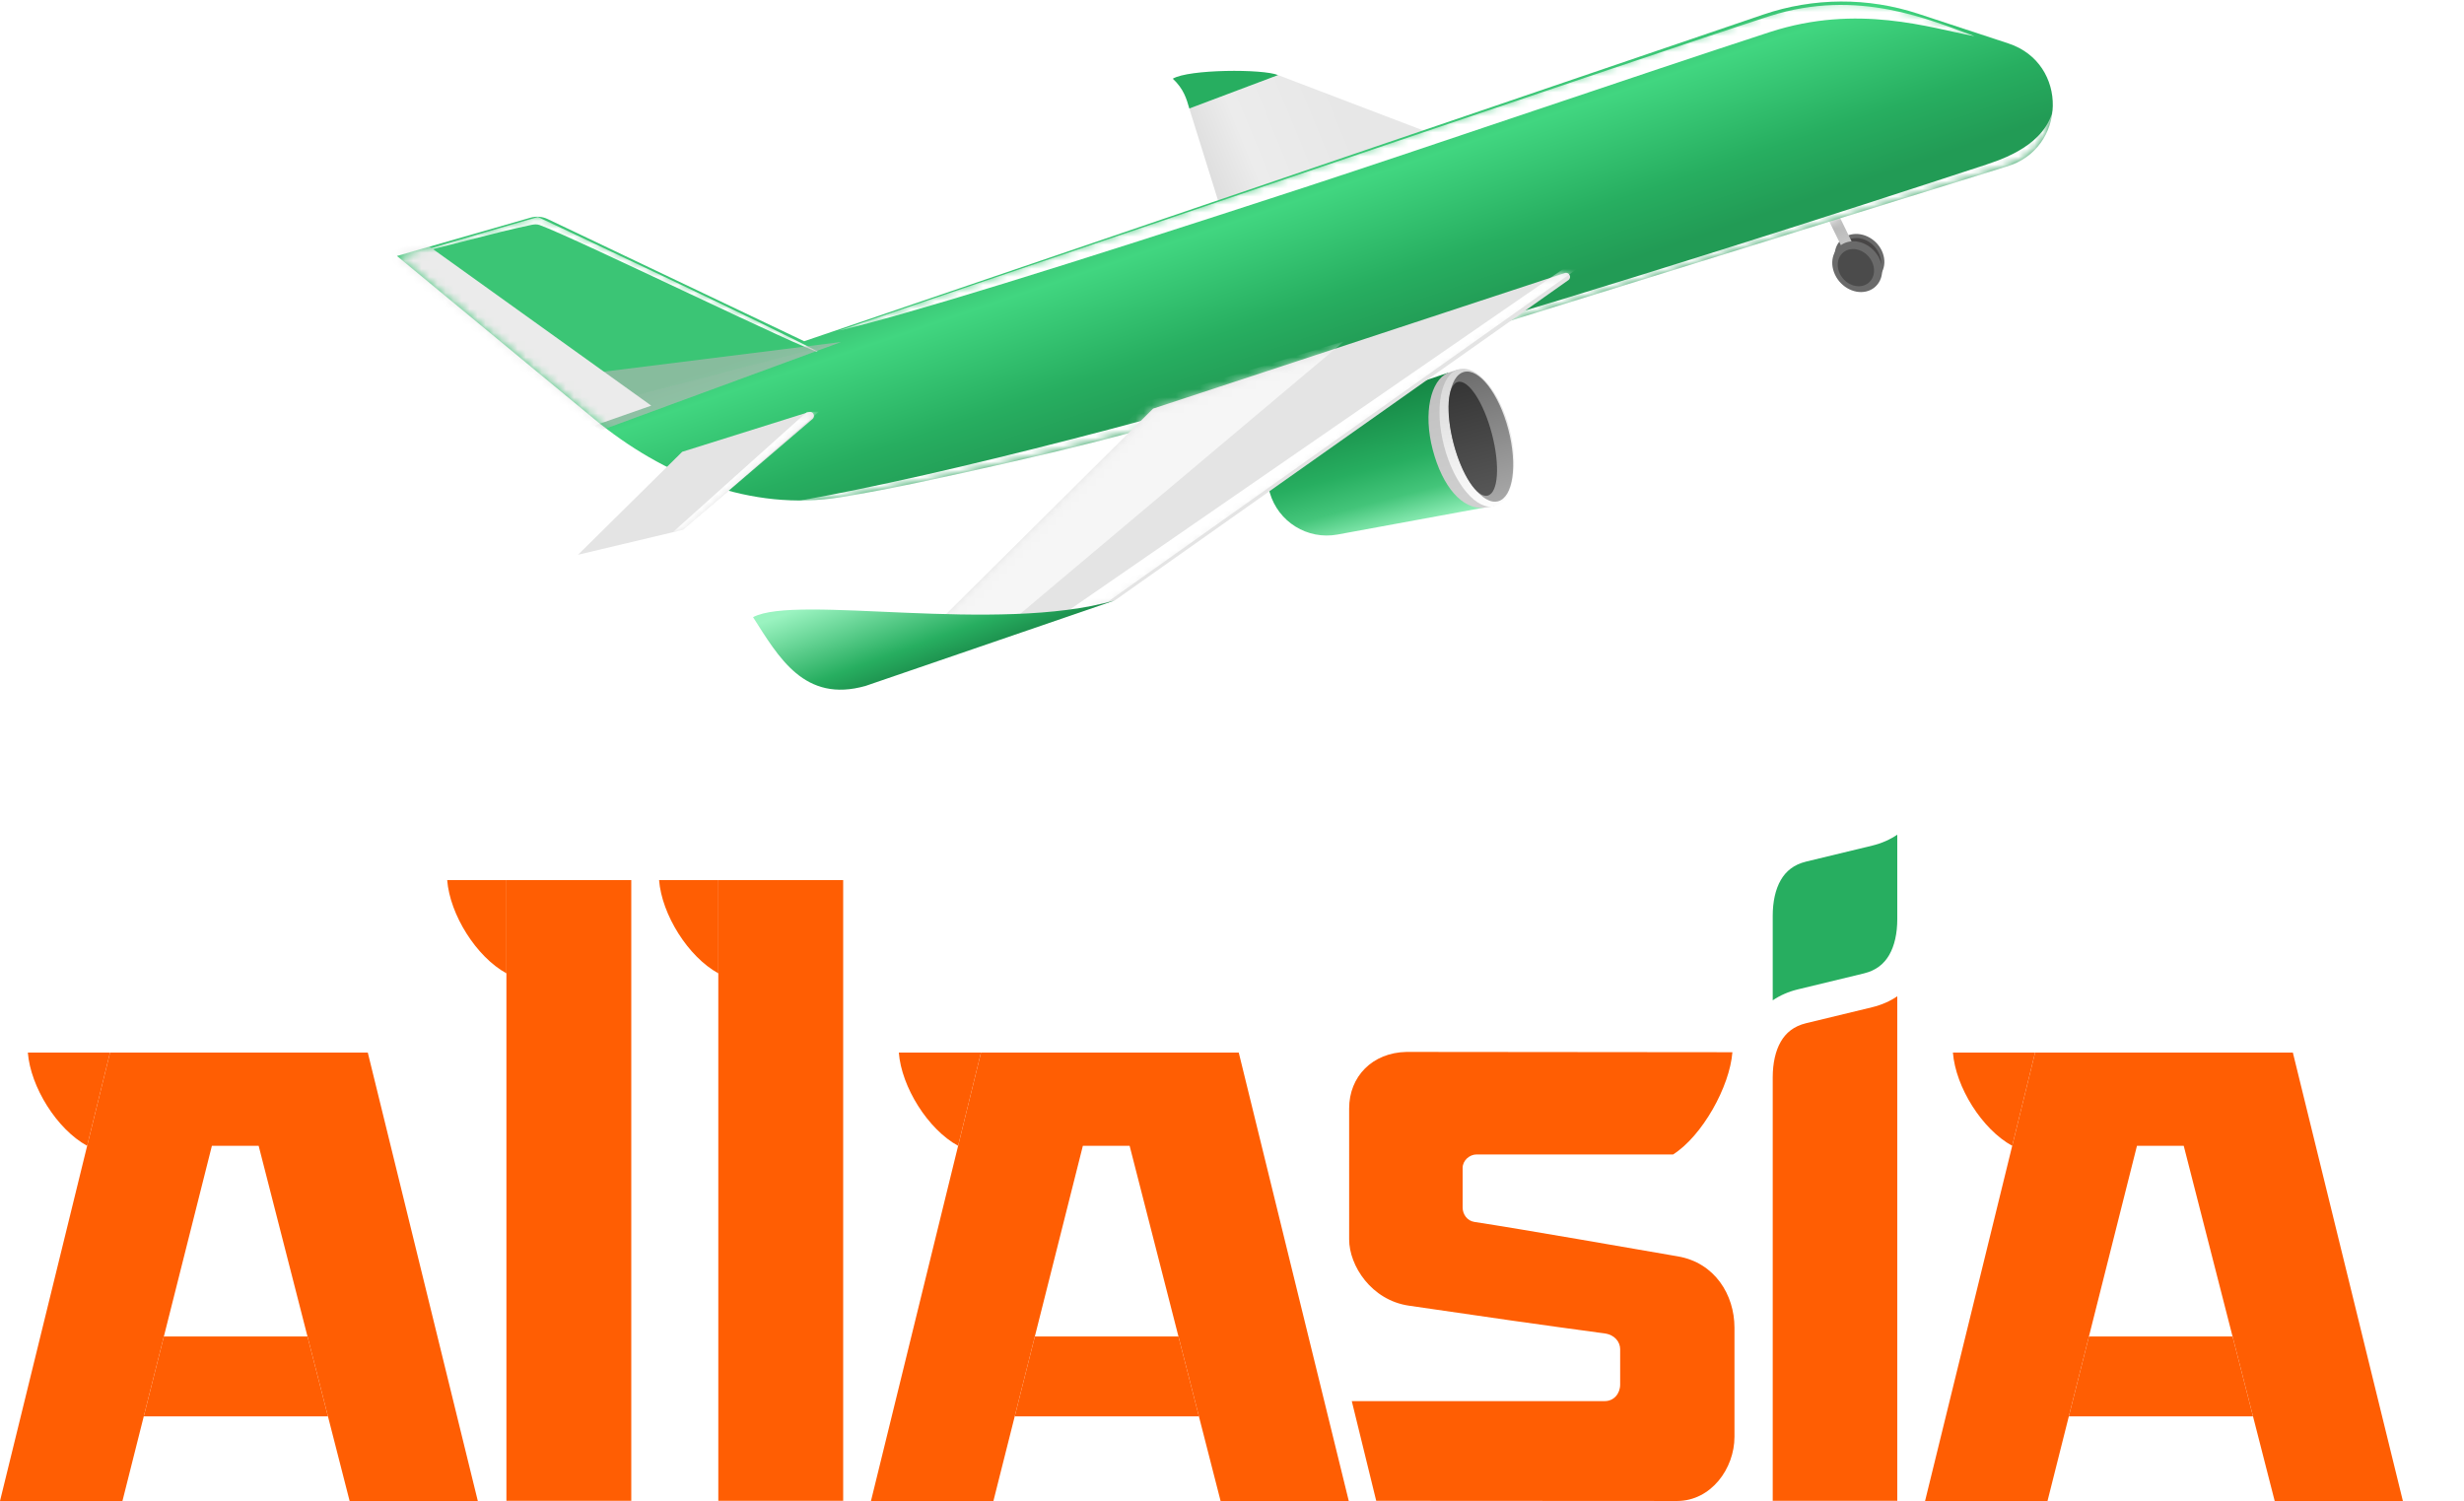 <svg viewBox="0 0 307 187" fill="none" xmlns="http://www.w3.org/2000/svg">
<g clip-path="url(#clip0)">
<ellipse rx="2.977" ry="3.187" transform="matrix(0.973 -0.231 0.343 0.939 231.686 32.22)" fill="#696969"/>
<ellipse rx="2.553" ry="2.843" transform="matrix(0.973 -0.231 0.343 0.939 231.72 32.394)" fill="#484646"/>
<rect x="225.696" y="23.049" width="1.407" height="10.824" transform="rotate(-26.058 225.696 23.049)" fill="url(#paint0_linear)"/>
<ellipse rx="2.977" ry="3.289" transform="matrix(0.973 -0.231 0.343 0.939 231.397 33.227)" fill="#6A6A6A"/>
<ellipse rx="2.164" ry="2.41" transform="matrix(0.973 -0.231 0.343 0.939 231.233 33.349)" fill="#4B4B4B"/>
<path d="M159.242 9.356L199.391 24.669L156.253 39.357L148.182 13.521L159.242 9.356Z" fill="url(#paint1_linear)"/>
<path d="M158.202 61.37C157.112 57.57 159.204 53.585 162.951 52.325L180.42 46.446L184.99 63.233L166.645 66.604C162.903 67.291 159.251 65.027 158.202 61.37Z" fill="url(#paint2_linear)"/>
<path d="M184.838 63.266C182.176 63.49 179.721 60.636 178.512 56.047C177.303 51.458 178.242 47.387 180.409 46.451L181.634 46.038L186.201 63.075L184.838 63.266Z" fill="url(#paint3_linear)"/>
<ellipse cx="184.008" cy="54.538" rx="4.216" ry="8.823" transform="rotate(-14.761 184.008 54.538)" fill="url(#paint4_linear)"/>
<ellipse cx="184.523" cy="54.402" rx="3.52" ry="8.334" transform="rotate(-14.761 184.523 54.402)" fill="url(#paint5_linear)"/>
<ellipse cx="183.499" cy="54.672" rx="2.461" ry="7.322" transform="rotate(-14.761 183.499 54.672)" fill="url(#paint6_linear)"/>
<path d="M66.116 27.117C66.819 26.916 67.572 26.978 68.233 27.293L100.195 42.516L219.703 1.811C225.951 -0.317 232.721 -0.352 238.99 1.711L250.245 5.415C257.76 7.888 257.553 18.59 249.948 20.77L166.93 46.563C150.29 51.325 140.632 54.267 125.663 57.646C118.018 59.372 111.141 60.917 104.739 61.955C93.579 63.763 82.675 59.351 73.962 52.148L49.458 31.894L66.116 27.117Z" fill="url(#paint7_linear)"/>
<mask id="mask0" mask-type="alpha" maskUnits="userSpaceOnUse" x="49" y="0" width="207" height="63">
<path d="M66.116 27.117C66.819 26.916 67.572 26.978 68.233 27.293L100.195 42.515L219.703 1.81C225.951 -0.317 232.721 -0.353 238.99 1.711L250.245 5.414C257.76 7.888 257.553 18.59 249.948 20.77L166.93 46.562C150.29 51.325 140.632 54.267 125.663 57.646C118.018 59.372 111.141 60.917 104.739 61.955C93.579 63.763 82.675 59.35 73.962 52.148L49.458 31.894L66.116 27.117Z" fill="white"/>
</mask>
<g mask="url(#mask0)">
<g filter="url(#filter0_f)">
<path d="M104.5 41.197C104.5 41.197 209.5 5.5 220.5 2C231.5 -1.5 240.5 2.5 246 4.5C240.5 3.5 231.5 0.416 220.5 4C204.646 9.165 176.672 18.728 163 23.197C131.5 33.495 113 39.197 104.5 41.197Z" fill="white"/>
</g>
<g filter="url(#filter1_f)">
<path d="M50.5 31.849L67.016 27.032C67.016 27.032 97.381 41.309 101.881 43.809C101.32 44.108 71.529 29.578 67.237 28.041C66.911 27.924 66.565 27.948 66.226 28.018C61.323 29.037 55.428 30.774 50.5 31.849Z" fill="white"/>
</g>
<g style="mix-blend-mode:multiply" filter="url(#filter2_f)">
<path d="M104.793 42.616L74.79 53.645L66.846 47.36L104.793 42.616Z" fill="#B8B8B8" fill-opacity="0.61"/>
</g>
<g style="mix-blend-mode:multiply" filter="url(#filter3_f)">
<path d="M104.793 42.616L74.79 53.645L71.549 51.254L104.793 42.616Z" fill="#B8B8B8" fill-opacity="0.12"/>
</g>
<g filter="url(#filter4_f)">
<path d="M186 46C154.5 56.298 131 61.5 99 62.5C138.5 55.5 211 32.5 247.5 20.5C250.513 19.509 255.583 17.5 256 12.5C256.417 7.5 264.739 21.828 258 24.5C242.5 30.647 199.672 41.531 186 46Z" fill="white"/>
</g>
<path d="M52.5 30L46.5 32L71.141 54.044L81.141 50.544L52.5 30Z" fill="#EBEBEB"/>
</g>
<path d="M138.926 74.795L195.408 34.906C195.877 34.575 195.508 33.843 194.963 34.023L143.67 50.914L109.899 84.443L138.926 74.795Z" fill="#E4E4E4"/>
<mask id="mask1" mask-type="alpha" maskUnits="userSpaceOnUse" x="103" y="33" width="100" height="52">
<path d="M138.926 74.795L195.408 34.906C195.877 34.575 195.508 33.843 194.963 34.023L143.67 50.914L109.899 84.443L138.926 74.795Z" fill="white"/>
</mask>
<g mask="url(#mask1)">
<g filter="url(#filter5_f)">
<path d="M138 75L196.5 33.5L195.5 33L132.5 76.5L138 75Z" fill="white"/>
</g>
<g filter="url(#filter6_f)">
<path d="M143 50L112 80L126.5 77L167.5 42.5L143 50Z" fill="white" fill-opacity="0.65"/>
</g>
</g>
<path d="M85.094 66.016L101.241 52.202C101.654 51.848 101.285 51.182 100.766 51.345L84.998 56.295L72.016 69.122L85.094 66.016Z" fill="#E4E4E4"/>
<mask id="mask2" mask-type="alpha" maskUnits="userSpaceOnUse" x="69" y="51" width="36" height="20">
<path d="M85.094 66.016L101.241 52.202C101.654 51.848 101.285 51.182 100.766 51.345L84.998 56.295L72.016 69.122L85.094 66.016Z" fill="#E4E4E4"/>
</mask>
<g mask="url(#mask2)">
<g filter="url(#filter7_f)">
<path d="M83.905 66.247L100.538 51.327L102.037 51.289L84.905 66.222L83.905 66.247Z" fill="white"/>
</g>
</g>
<path d="M107.871 85.456C100.221 87.65 97.005 81.869 93.826 76.899C99.289 74.007 124.22 79.022 138.909 74.811L107.871 85.456Z" fill="url(#paint8_linear)"/>
<path d="M146.123 9.806C148.103 8.616 157.361 8.571 159.242 9.356L148.182 13.521C147.831 12.297 147.48 11.073 146.123 9.806Z" fill="#27AE60"/>
<path d="M63.105 121.279C59.338 119.218 56.051 113.956 55.717 109.659H63.105V121.279Z" fill="#FF5E03"/>
<path d="M63.096 109.66V187H78.654V109.66H78.636H63.096Z" fill="#FF5E03"/>
<path d="M89.505 121.279C85.739 119.218 82.451 113.956 82.117 109.659H89.505V121.279Z" fill="#FF5E03"/>
<path d="M89.497 109.66V187H105.055V109.66H105.036H89.497Z" fill="#FF5E03"/>
<path d="M220.871 134.224V187H236.39L236.39 124.137C235.495 124.744 234.452 125.212 233.255 125.502L225.028 127.492C223.48 127.868 222.51 128.697 221.878 129.789C221.214 130.935 220.875 132.47 220.871 134.224Z" fill="#FF5E03"/>
<path d="M236.39 114.523C236.39 116.29 236.051 117.836 235.383 118.99C234.751 120.081 233.78 120.91 232.232 121.286L224.005 123.276C222.809 123.566 221.766 124.034 220.871 124.641L220.871 114.118C220.871 112.351 221.21 110.805 221.878 109.652C222.51 108.561 223.481 107.731 225.028 107.355L233.255 105.366C234.452 105.075 235.495 104.607 236.39 104L236.39 114.523Z" fill="#27AE60"/>
<path d="M208.459 143.846H183.956C183.11 143.846 182.235 144.583 182.235 145.526L182.235 150.456C182.235 151.309 182.811 152.115 183.697 152.251C189.966 153.21 203.644 155.615 209.053 156.544C213.647 157.333 216.105 161.315 216.105 165.438V179.022C216.105 182.983 213.194 187 208.979 187.022L171.468 187L168.424 174.578L199.949 174.578C201.075 174.578 201.862 173.651 201.862 172.51V168.103C201.862 167.227 201.198 166.317 199.949 166.148C191.755 165.039 185.24 164.115 175.53 162.685C170.853 161.996 168.096 157.692 168.096 154.428C168.095 149.558 168.095 143.777 168.095 138.118C168.095 134.112 171.003 131.158 175.234 131.069L215.847 131.107C215.514 135.404 212.093 141.533 208.459 143.846Z" fill="#FF5E03"/>
<path d="M38.312 166.526H20.417L17.911 176.48H40.861L38.312 166.526Z" fill="#FF5E03"/>
<path d="M43.561 187.022H59.533L45.824 131.148H13.709L10.858 142.768L0 187.022H15.256L17.911 176.48L20.417 166.526L26.401 142.768H32.227L38.312 166.526L40.861 176.48L43.561 187.022Z" fill="#FF5E03"/>
<path d="M10.858 142.768L13.709 131.148H3.47C3.804 135.444 7.092 140.706 10.858 142.768Z" fill="#FF5E03"/>
<path d="M146.829 166.526H128.935L126.428 176.48H149.378L146.829 166.526Z" fill="#FF5E03"/>
<path d="M152.078 187.022H168.05L154.341 131.148H122.227L119.376 142.768L108.517 187.022H123.773L126.428 176.48L128.935 166.526L134.918 142.768H140.745L146.829 166.526L149.378 176.48L152.078 187.022Z" fill="#FF5E03"/>
<path d="M119.376 142.768L122.227 131.148H111.988C112.321 135.444 115.609 140.706 119.376 142.768Z" fill="#FF5E03"/>
<path d="M278.164 166.526H260.269L257.763 176.48H280.713L278.164 166.526Z" fill="#FF5E03"/>
<path d="M283.413 187.022H299.385L285.676 131.148H253.561L250.71 142.768L239.852 187.022H255.108L257.763 176.48L260.269 166.526L266.253 142.768H272.08L278.164 166.526L280.713 176.48L283.413 187.022Z" fill="#FF5E03"/>
<path d="M250.71 142.768L253.561 131.148H243.322C243.656 135.444 246.944 140.706 250.71 142.768Z" fill="#FF5E03"/>
</g>
<defs>
<filter id="filter0_f" x="102.5" y="-1.385" width="145.5" height="44.582" filterUnits="userSpaceOnUse" color-interpolation-filters="sRGB">
<feFlood flood-opacity="0" result="BackgroundImageFix"/>
<feBlend mode="normal" in="SourceGraphic" in2="BackgroundImageFix" result="shape"/>
<feGaussianBlur stdDeviation="1" result="effect1_foregroundBlur"/>
</filter>
<filter id="filter1_f" x="49.5" y="26.032" width="53.381" height="18.782" filterUnits="userSpaceOnUse" color-interpolation-filters="sRGB">
<feFlood flood-opacity="0" result="BackgroundImageFix"/>
<feBlend mode="normal" in="SourceGraphic" in2="BackgroundImageFix" result="shape"/>
<feGaussianBlur stdDeviation="0.5" result="effect1_foregroundBlur"/>
</filter>
<filter id="filter2_f" x="59.846" y="35.616" width="51.947" height="25.029" filterUnits="userSpaceOnUse" color-interpolation-filters="sRGB">
<feFlood flood-opacity="0" result="BackgroundImageFix"/>
<feBlend mode="normal" in="SourceGraphic" in2="BackgroundImageFix" result="shape"/>
<feGaussianBlur stdDeviation="3.5" result="effect1_foregroundBlur"/>
</filter>
<filter id="filter3_f" x="70.549" y="41.616" width="35.245" height="13.029" filterUnits="userSpaceOnUse" color-interpolation-filters="sRGB">
<feFlood flood-opacity="0" result="BackgroundImageFix"/>
<feBlend mode="normal" in="SourceGraphic" in2="BackgroundImageFix" result="shape"/>
<feGaussianBlur stdDeviation="0.5" result="effect1_foregroundBlur"/>
</filter>
<filter id="filter4_f" x="97" y="9.449" width="165.623" height="55.05" filterUnits="userSpaceOnUse" color-interpolation-filters="sRGB">
<feFlood flood-opacity="0" result="BackgroundImageFix"/>
<feBlend mode="normal" in="SourceGraphic" in2="BackgroundImageFix" result="shape"/>
<feGaussianBlur stdDeviation="1" result="effect1_foregroundBlur"/>
</filter>
<filter id="filter5_f" x="131.5" y="32" width="66" height="45.5" filterUnits="userSpaceOnUse" color-interpolation-filters="sRGB">
<feFlood flood-opacity="0" result="BackgroundImageFix"/>
<feBlend mode="normal" in="SourceGraphic" in2="BackgroundImageFix" result="shape"/>
<feGaussianBlur stdDeviation="0.5" result="effect1_foregroundBlur"/>
</filter>
<filter id="filter6_f" x="105" y="35.5" width="69.5" height="51.5" filterUnits="userSpaceOnUse" color-interpolation-filters="sRGB">
<feFlood flood-opacity="0" result="BackgroundImageFix"/>
<feBlend mode="normal" in="SourceGraphic" in2="BackgroundImageFix" result="shape"/>
<feGaussianBlur stdDeviation="3.5" result="effect1_foregroundBlur"/>
</filter>
<filter id="filter7_f" x="82.543" y="50.289" width="20.856" height="16.957" filterUnits="userSpaceOnUse" color-interpolation-filters="sRGB">
<feFlood flood-opacity="0" result="BackgroundImageFix"/>
<feBlend mode="normal" in="SourceGraphic" in2="BackgroundImageFix" result="shape"/>
<feGaussianBlur stdDeviation="0.5" result="effect1_foregroundBlur"/>
</filter>
<linearGradient id="paint0_linear" x1="226.4" y1="23.049" x2="226.4" y2="33.873" gradientUnits="userSpaceOnUse">
<stop stop-color="#9B9B9B"/>
<stop offset="0.749" stop-color="#C4C4C4"/>
</linearGradient>
<linearGradient id="paint1_linear" x1="150.935" y1="23.123" x2="168.294" y2="15.983" gradientUnits="userSpaceOnUse">
<stop stop-color="#DEDEDE"/>
<stop offset="0.312" stop-color="#ECECEC"/>
<stop offset="1" stop-color="#E7E7E7"/>
</linearGradient>
<linearGradient id="paint2_linear" x1="168.303" y1="49.789" x2="172.683" y2="66.413" gradientUnits="userSpaceOnUse">
<stop stop-color="#158644"/>
<stop offset="0.521" stop-color="#27AE60"/>
<stop offset="0.766" stop-color="#44C57A"/>
<stop offset="1" stop-color="#92EFB9"/>
</linearGradient>
<linearGradient id="paint3_linear" x1="178.978" y1="46.737" x2="183.472" y2="63.794" gradientUnits="userSpaceOnUse">
<stop stop-color="#BFBFBF"/>
<stop offset="1" stop-color="#D1D1D1"/>
</linearGradient>
<linearGradient id="paint4_linear" x1="185.387" y1="45.594" x2="182.493" y2="64.133" gradientUnits="userSpaceOnUse">
<stop stop-color="#D5D5D5"/>
<stop offset="1" stop-color="white"/>
</linearGradient>
<linearGradient id="paint5_linear" x1="184.523" y1="46.404" x2="184.523" y2="63.099" gradientUnits="userSpaceOnUse">
<stop stop-color="#6E6E6E"/>
<stop offset="1" stop-color="#A9A9A9"/>
</linearGradient>
<linearGradient id="paint6_linear" x1="183.499" y1="47.35" x2="183.499" y2="61.994" gradientUnits="userSpaceOnUse">
<stop stop-color="#353535"/>
<stop offset="1" stop-color="#575757"/>
</linearGradient>
<linearGradient id="paint7_linear" x1="151.5" y1="-5.5" x2="168.269" y2="44.155" gradientUnits="userSpaceOnUse">
<stop offset="0.549" stop-color="#3BC575"/>
<stop offset="0.613" stop-color="#41D680"/>
<stop offset="0.857" stop-color="#27AE60"/>
<stop offset="1" stop-color="#229B55"/>
</linearGradient>
<linearGradient id="paint8_linear" x1="114.449" y1="70.511" x2="118.735" y2="82.341" gradientUnits="userSpaceOnUse">
<stop stop-color="#9AF3C0"/>
<stop offset="0.733" stop-color="#27AE60"/>
<stop offset="1" stop-color="#1C8E4C"/>
</linearGradient>
<clipPath id="clip0">
<rect width="307" height="187" fill="white"/>
</clipPath>
</defs>
</svg>
